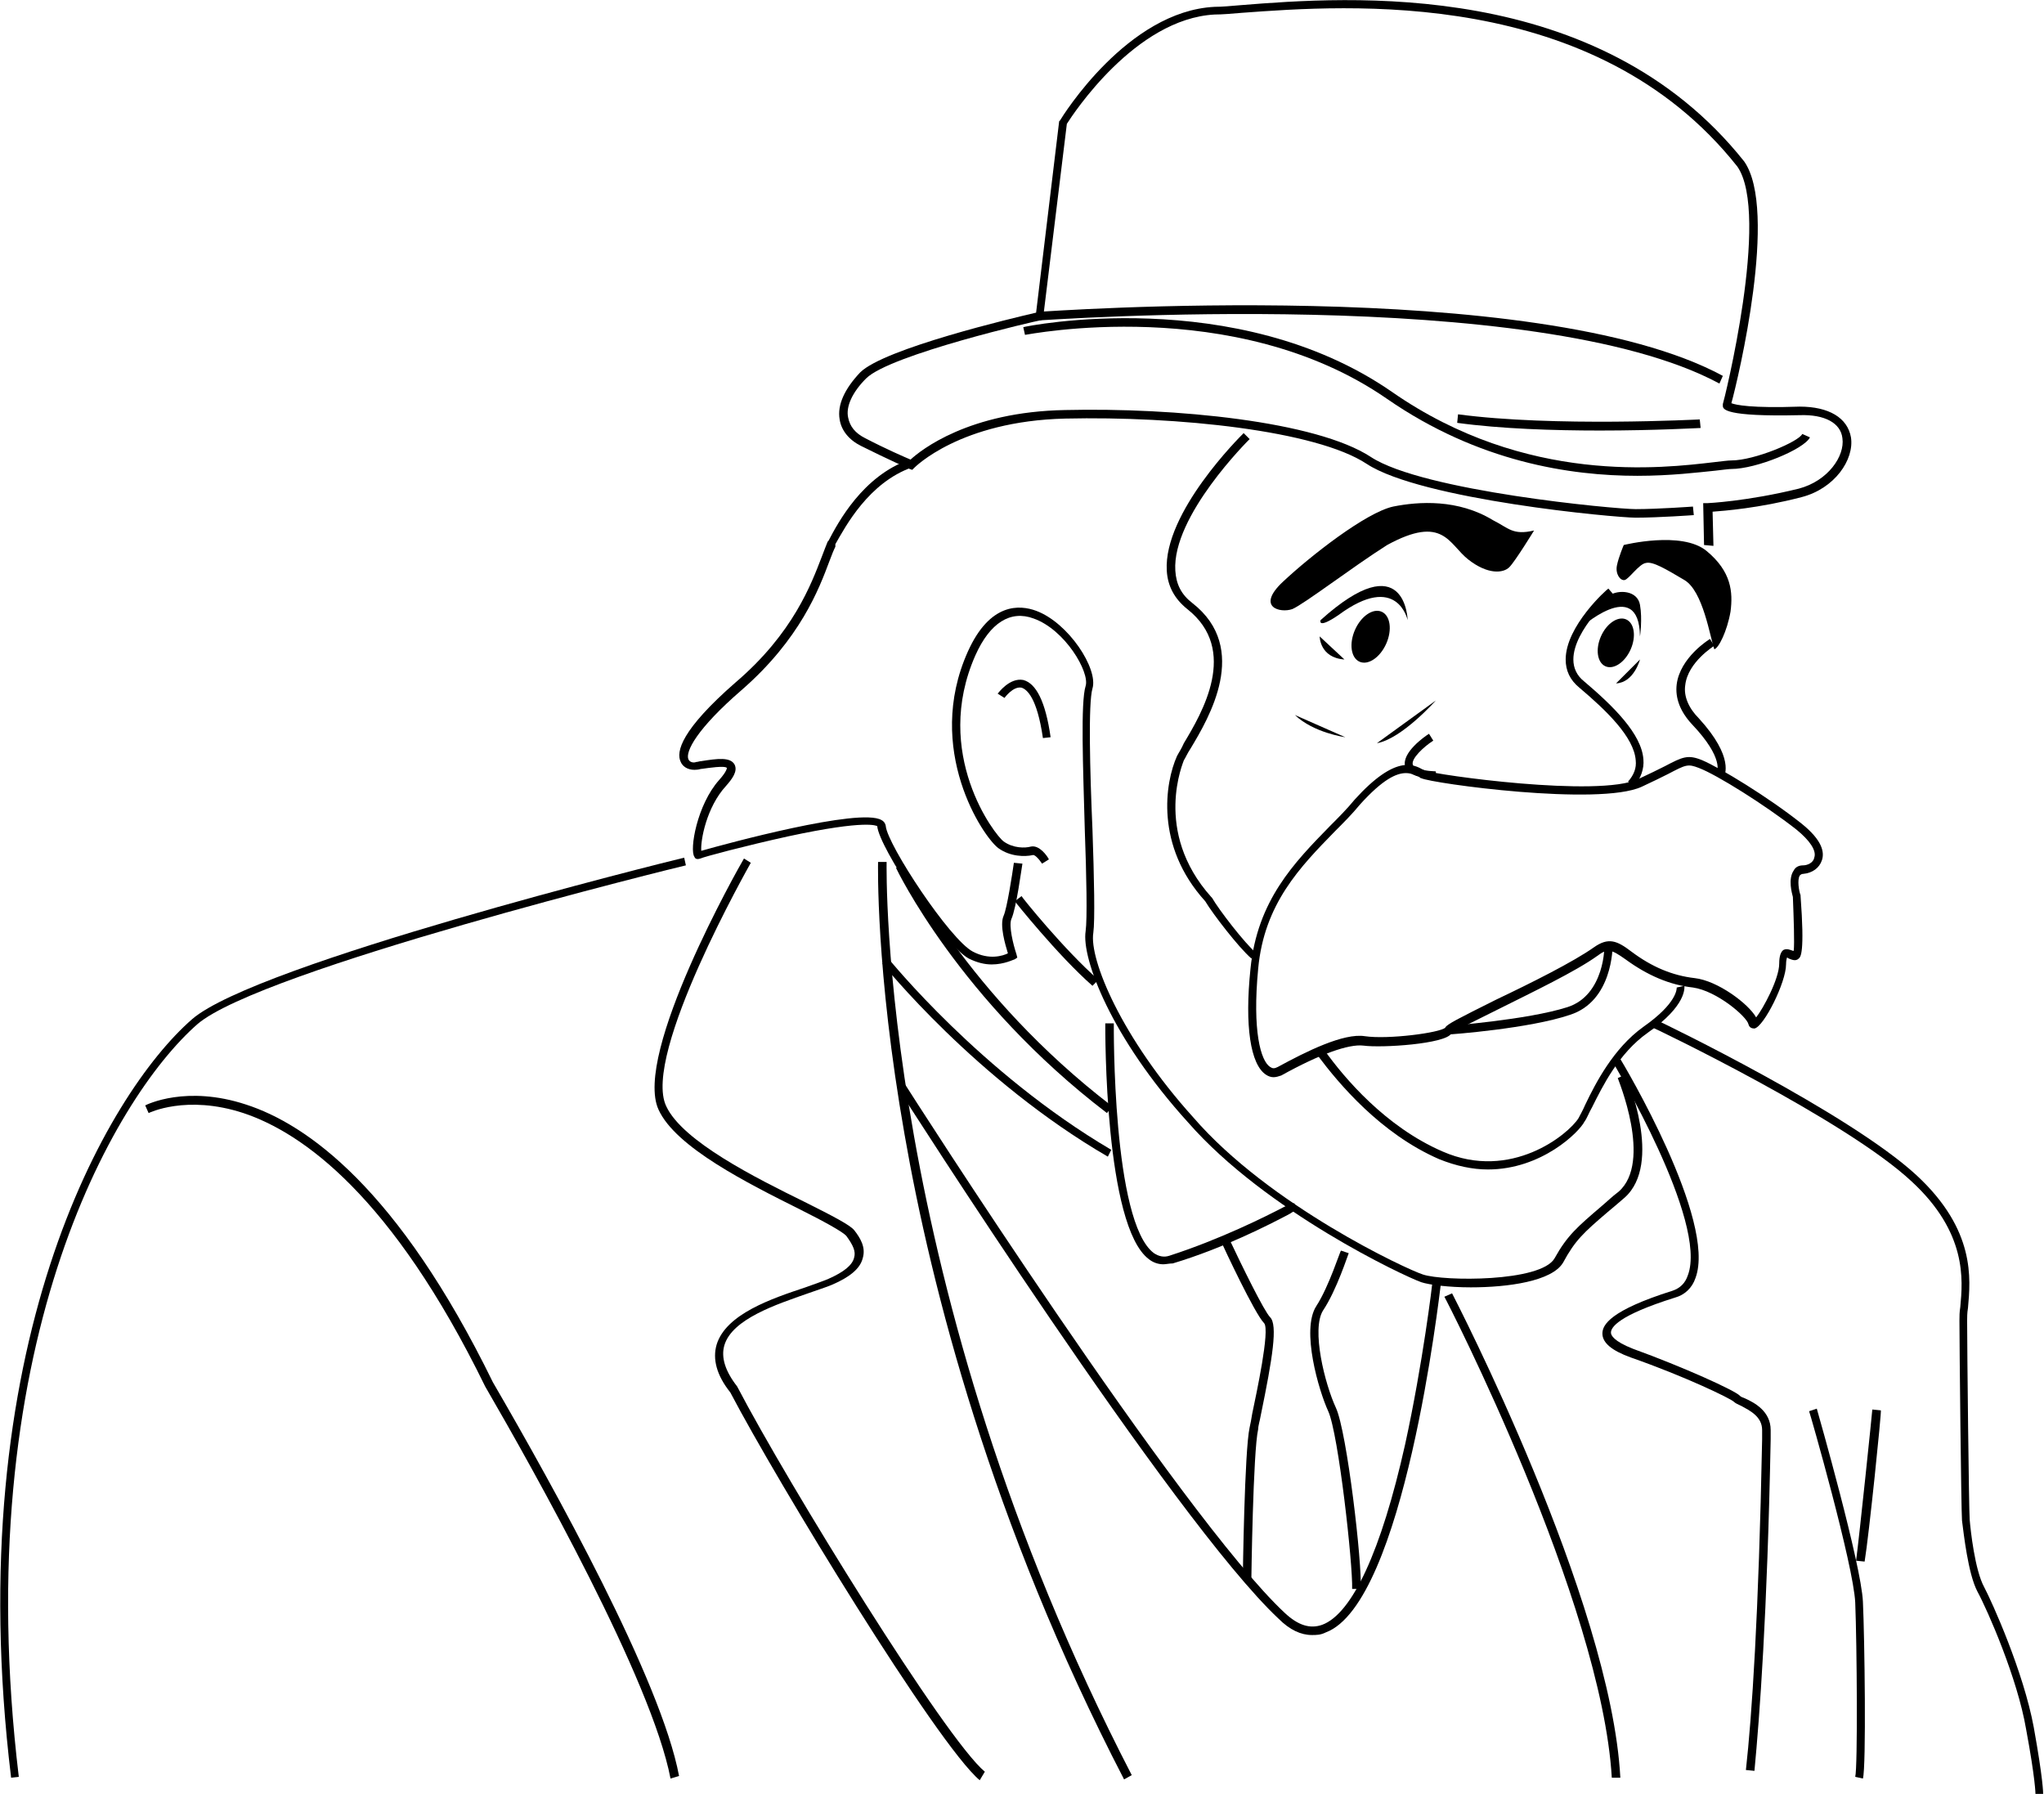 <?xml version="1.0" encoding="utf-8"?>
<!-- Generator: Adobe Illustrator 23.0.1, SVG Export Plug-In . SVG Version: 6.00 Build 0)  -->
<svg version="1.1" id="レイヤー_1" xmlns="http://www.w3.org/2000/svg" xmlns:xlink="http://www.w3.org/1999/xlink" x="0px"
	 y="0px" viewBox="0 0 239.3 210" style="enable-background:new 0 0 239.3 210;" xml:space="preserve">
<g>
	<path d="M199.5,63.8l-0.1-4.9l0.5,0c0,0,4.6-0.2,10.7-1.7c3.4-0.9,5.4-3.8,5.1-5.9c-0.2-1.8-2.1-2.8-5-2.7c-8.8,0.2-9-0.7-9-1.1
		l0-0.1l0-0.1c0.1-0.2,5.6-22.2,1.7-27.8C186.7-1.6,157.7,0.6,145.4,1.5c-1.2,0.1-2.3,0.2-3.2,0.2c-9.3,0.5-16.6,11.7-17.3,12.8
		l-2.8,22.9l-0.3,0.1c-0.2,0-17.6,4-20.4,6.8c-1.6,1.6-2.4,3.3-2.1,4.6c0.2,1,0.8,1.8,2,2.4c2.5,1.3,4.6,2.2,5.3,2.5
		c1.2-1.1,6.8-5.6,18.1-5.8c12.8-0.3,29.4,1.3,35.8,5.5c6.1,4,28.6,6.1,31,6.1c2.6,0,6.7-0.3,6.7-0.3l0.1,1c0,0-4.1,0.3-6.8,0.3
		c-2.4,0-25.1-2.1-31.5-6.3c-5.9-3.9-22.2-5.6-35.3-5.3c-12.3,0.3-17.6,5.7-17.7,5.8l-0.2,0.2l-0.3-0.1c0,0-2.5-1.1-5.7-2.7
		c-1.4-0.7-2.3-1.8-2.5-3.1c-0.3-1.7,0.6-3.6,2.4-5.5c2.8-2.8,18-6.4,20.6-7l2.7-22.4l0.1-0.1c0.3-0.5,7.9-12.8,18.1-13.3
		c0.9,0,1.9-0.1,3.1-0.2c12.5-1,41.8-3.2,58.9,18.3c4,5.7-0.7,25.4-1.5,28.3c0.5,0.2,2.3,0.6,8,0.4c3.4,0,5.6,1.3,6,3.6
		c0.4,2.6-1.9,6-5.8,7c-5,1.3-9.1,1.6-10.4,1.7l0.1,4L199.5,63.8z"/>
	<path d="M146.5,112.2c-1.5-1.3-4.5-5.2-5.4-6.7c-5.9-6.5-4.7-13.9-3.3-17c0.2-0.4,0.5-0.8,0.8-1.5c2.1-3.5,6.5-10.9,0.4-15.7
		c-1.5-1.2-2.3-2.7-2.4-4.5c-0.4-6.8,8.6-15.7,9-16.1l0.7,0.7c-0.1,0.1-9.1,9-8.7,15.4c0.1,1.6,0.7,2.8,2,3.8
		c6.8,5.3,1.9,13.5-0.2,17c-0.4,0.6-0.6,1.1-0.8,1.4c0,0.1-3.7,8.3,3.2,16l0.1,0.1c0.8,1.4,3.8,5.3,5.2,6.5L146.5,112.2z"/>
	<path d="M191.3,92.1l-0.7-0.6c0.7-0.8,1-1.6,0.9-2.5c-0.2-2.7-3.4-5.8-6.6-8.5c-1.1-0.9-1.6-2-1.6-3.3c0-3.9,4.8-8.2,5-8.3l0.6,0.7
		c0,0-4.7,4.1-4.7,7.6c0,1,0.4,1.9,1.3,2.6c3.3,2.8,6.7,6.1,6.9,9.1C192.5,90,192.1,91.1,191.3,92.1z"/>
	<path d="M179.6,62.1c0,0-2.2,3.6-2.9,4.3c-0.7,0.7-2.5,0.9-4.8-0.9c-2.3-1.8-2.9-5.3-9.5-1.7c-4.1,2.6-9.7,6.9-11.1,7.5
		c-1.4,0.5-4.3-0.2-1.1-3.2c3.2-3,9.7-8.1,12.9-8.8c3-0.6,7.6-0.9,11.7,1.6C176.6,61.8,177.1,62.7,179.6,62.1z"/>
	<path d="M154.6,72.6c10-9,10.2,0,10.2,0s-1.2-5.7-8.1-0.6C154.2,73.7,154.6,72.6,154.6,72.6z"/>
	<ellipse transform="matrix(0.405 -0.914 0.914 0.405 27.37 191.062)" cx="160.5" cy="74.5" rx="3.2" ry="2"/>
	<ellipse transform="matrix(0.405 -0.914 0.914 0.405 43.811 217.727)" cx="189.2" cy="75.2" rx="3" ry="1.9"/>
	<path d="M168.1,82c0,0-4,4.5-6.9,5"/>
	<path d="M157.5,86.3c0,0-3.7-0.5-5.9-2.6"/>
	<path d="M168.1,91.2c-2.1-0.1-3.3-0.6-3.6-1.5c-0.4-1.6,2.3-3.5,2.8-3.8l0.5,0.8c-1.1,0.7-2.6,2.1-2.4,2.8c0,0.2,0.4,0.7,2.7,0.8
		L168.1,91.2z"/>
	<path d="M149.1,126.1c-0.3,0-0.6-0.1-0.9-0.3c-1.8-1.2-2.5-5.7-1.8-12.4c0.8-8,5.1-12.4,9.3-16.7c1-1,2-2,2.9-3.1
		c4.8-5.3,6.9-4.1,8-3.5c0.1,0,0.2,0.1,0.2,0.1c1.2,0.5,20.4,3.2,25,1c1.3-0.6,2.3-1.1,3.1-1.5c2.1-1.1,2.7-1.4,4.4-0.7
		c2.1,0.9,7.7,4.3,11.6,7.4c2.5,2,2.7,3.4,2.4,4.3c-0.3,0.9-1.1,1.5-2.2,1.6c-0.2,0-0.3,0.1-0.4,0.2c-0.3,0.5-0.1,1.8,0.1,2.3l0,0.1
		c0.5,6.7,0,7.1-0.2,7.3c-0.4,0.4-0.9,0.1-1.2,0c0,0-0.1-0.1-0.2-0.1c0,0.1-0.1,0.3-0.1,0.8c0,2.1-2.6,7.3-3.7,7.5
		c-0.3,0-0.6-0.1-0.7-0.5c-0.2-0.9-3.7-3.9-6.5-4.3c-2.7-0.3-5.3-1.4-7.9-3.3c-1.7-1.2-2.1-1.3-3.3-0.4c-2.5,1.8-7.5,4.2-11.5,6.2
		c-2.6,1.3-5.3,2.6-5.6,2.9c-0.7,1.2-8.1,1.7-10.3,1.4c-1.7-0.2-5.1,1-9.6,3.5C149.7,126,149.4,126.1,149.1,126.1z M164.6,90.5
		c-1.1,0-2.7,0.7-5.4,3.7c-0.9,1.1-1.9,2.1-2.9,3.1c-4.1,4.2-8.3,8.5-9,16.1c-0.7,7.3,0.3,10.8,1.4,11.5c0.3,0.2,0.5,0.2,0.9,0
		c3.3-1.8,7.7-4,10.2-3.6c2.7,0.4,8.8-0.4,9.4-1c0.2-0.4,1.4-1,6-3.3c4-1.9,9-4.4,11.4-6.1c1.7-1.2,2.7-0.8,4.4,0.5
		c2.4,1.8,4.8,2.8,7.4,3.1c2.7,0.3,6.3,3,7.2,4.6c0.8-1,2.7-4.5,2.7-6.3c0-0.9,0.2-1.4,0.5-1.6c0.4-0.2,0.8,0,1.1,0.1
		c0,0,0.1,0,0.1,0c0.1-0.9,0-3.8-0.1-6.3c-0.1-0.4-0.6-2.1,0.1-3.1c0.2-0.4,0.6-0.6,1.1-0.6c0.5,0,1.2-0.3,1.3-0.9
		c0.3-0.8-0.5-2-2.1-3.3c-3.7-2.9-9.3-6.4-11.4-7.2c-1.3-0.5-1.5-0.4-3.6,0.7c-0.8,0.4-1.8,0.9-3.1,1.5c-5,2.3-24.6-0.4-25.8-1
		c-0.1,0-0.2-0.1-0.3-0.2C165.7,90.8,165.3,90.5,164.6,90.5z M209.9,111.5L209.9,111.5L209.9,111.5z"/>
	<path d="M169.5,121.1l-0.1-1c0.1,0,9.4-0.7,14.1-2.2c4.4-1.4,4.4-7.3,4.3-7.3l1,0c0,0.3,0,6.6-5,8.2
		C179.1,120.4,169.9,121.1,169.5,121.1z"/>
	<path d="M174.2,136.9c-1.8,0-3.7-0.4-5.7-1.2c-6.9-3-11.8-8.9-14.2-12.1c-0.1-0.1-0.1-0.2-0.1-0.2l0.4-0.3l-0.2-0.5
		c0.4-0.1,0.5,0.1,0.7,0.4c2.3,3.2,7.1,8.9,13.8,11.8c8,3.5,14.7-2,15.9-3.9c0.2-0.4,0.5-0.9,0.8-1.6c1.2-2.5,3.3-6.6,6.8-9.1
		c4-2.8,3.9-4.5,3.9-4.6l0.9-0.2c0,0.2,0.3,2.3-4.3,5.5c-3.4,2.4-5.3,6.3-6.5,8.7c-0.4,0.7-0.6,1.3-0.9,1.7
		C184.9,132.5,180.5,136.9,174.2,136.9z"/>
	<path d="M172.2,150.7c-2.6,0-4.9-0.3-5.8-0.6c-2-0.7-18.2-8.3-27.3-18.7c-9-9.9-12.5-19.2-12-22.4c0.2-1.4,0.1-6.5-0.1-11.9
		c-0.2-7.3-0.5-14.9,0.1-16.8c0.5-1.6-2.4-6.6-6.1-7.9c-2.7-1-5.1,0.5-6.8,4.3c-5.1,11.5,2.3,21.1,3.3,21.8c1.1,0.8,2.5,0.8,3.2,0.6
		c1-0.2,1.9,1.1,2.1,1.5l-0.8,0.5c-0.4-0.6-0.9-1.1-1.1-1c-0.9,0.2-2.6,0.2-4-0.8c-1.8-1.3-8.7-11.6-3.6-23c2.6-5.8,6.1-5.5,8-4.8
		c3.8,1.4,7.3,6.8,6.6,9.1c-0.5,1.7-0.3,9.6,0,16.5c0.2,5.7,0.3,10.7,0.1,12.1c-0.5,3.1,3.3,12.3,11.7,21.6
		c8.9,10.3,25,17.8,26.9,18.4c2.4,0.8,13.8,0.9,15.4-1.9c1.5-2.7,2.7-3.7,5.5-6.1c0.6-0.5,1.2-1.1,2-1.7c4-3.5-0.1-13.2-0.1-13.3
		l0.9-0.4c0.2,0.4,4.4,10.4-0.1,14.4c-0.8,0.7-1.4,1.2-2,1.7c-2.8,2.4-3.8,3.3-5.2,5.9C181.7,150,176.5,150.7,172.2,150.7z"/>
	<path d="M116.1,112.9c-0.8,0-1.7-0.2-2.7-0.7c-2.9-1.6-10.5-13-10.7-15.5c-0.1,0-1.1-0.8-10.4,1.2c-5,1.1-9.9,2.4-10.3,2.6
		c-0.3,0.1-0.6,0.1-0.7-0.2c-0.6-0.8,0.3-6.1,2.9-9c0.9-1,0.9-1.4,0.9-1.4c-0.2-0.3-2.2,0-2.9,0.1c-0.2,0-0.4,0.1-0.6,0.1
		c-0.8,0.1-1.6-0.2-1.9-0.9c-0.6-1.2,0.1-3.8,6.4-9.3c6.8-5.8,8.9-11.6,10.1-14.7c0.3-0.8,0.5-1.3,0.7-1.8l0.1-0.1
		c1.1-2.1,4-7.6,9.5-9.5l0.3,0.9c-5.1,1.8-7.8,6.9-9,9L97.8,64c-0.2,0.4-0.4,0.9-0.7,1.7c-1.2,3.2-3.4,9.1-10.3,15.1
		c-5.2,4.5-6.6,7.2-6.2,8.1c0.2,0.4,0.7,0.4,0.9,0.3c0.2,0,0.4-0.1,0.6-0.1c1.9-0.3,3.4-0.5,3.9,0.4c0.4,0.8-0.3,1.7-1,2.5
		c-2.3,2.5-3,6.4-2.9,7.6c2.8-0.8,18.6-5.1,21.1-3.6c0.4,0.2,0.5,0.6,0.5,0.7c0.2,2.2,7.5,13.3,10.2,14.7c1.9,1,3.5,0.5,4.1,0.2
		c-0.3-1-1-3.3-0.5-4.4c0.4-0.9,1-4.8,1.2-6.2l1,0.1c-0.1,0.5-0.7,5.2-1.3,6.5c-0.3,0.8,0.2,2.9,0.6,4.1l0.1,0.4l-0.3,0.2
		C118.7,112.3,117.6,112.9,116.1,112.9z M81.7,99.7C81.7,99.7,81.7,99.7,81.7,99.7C81.6,99.7,81.7,99.7,81.7,99.7z"/>
	<path d="M122.1,86.4c-0.7-4.8-1.9-5.7-2.5-5.9c-1-0.2-2,1.2-2,1.2l-0.8-0.5c0.1-0.1,1.4-1.9,3-1.6c1.5,0.4,2.6,2.5,3.2,6.7
		L122.1,86.4z"/>
	<path d="M190.1,63.8c0,0,6.8-1.7,9.7,0.7c2.9,2.4,3.1,4.8,2.8,7.1c-0.4,2.3-1.4,4.3-1.9,4.4c-0.5-1.4-1.3-6.8-3.5-8.1
		c-2.2-1.3-3.7-2.2-4.5-2c-0.8,0.1-2,1.9-2.5,2c-0.5,0.1-1.1-0.7-0.9-1.7S190.1,63.8,190.1,63.8z"/>
	<path d="M184.8,73.7c0,0,7.1-6.5,7.2,0.8c0,0,0.3-2,0-3.7c-0.3-1.7-2.5-1.8-3.6-1.1S184.8,73.7,184.8,73.7z"/>
	<path d="M154.5,74.5c0,0,0,2.5,2.9,2.7"/>
	<path d="M192,77.2c0,0-0.7,2.7-2.8,2.8"/>
	<path d="M201.8,91l-0.8-0.6c0,0,0.9-1.6-2.9-5.6c-1.4-1.5-2-3.1-1.8-4.7c0.4-3.1,3.7-5.2,3.9-5.3l0.5,0.8c0,0-3.1,1.9-3.4,4.6
		c-0.2,1.3,0.4,2.7,1.6,3.9C203.1,88.7,201.9,90.8,201.8,91z"/>
	<path d="M191.7,55.7c-7.8,0-18.6-1.6-29.3-9c-17.9-12.4-42.2-7.5-42.4-7.5l-0.2-0.9c0.2-0.1,24.9-5.1,43.2,7.6
		c15.7,10.9,31.7,8.9,37.7,8.2c0.9-0.1,1.6-0.2,2-0.2c2.7,0,7.9-2.2,8.3-3.1l0.9,0.4c-0.7,1.4-6.3,3.7-9.2,3.7c-0.3,0-1,0.1-1.9,0.2
		C198.8,55.3,195.6,55.7,191.7,55.7z"/>
	<path d="M201.3,44.9c-21.5-11.6-79-7.4-79.6-7.4l-0.1-1c0.6,0,58.3-4.3,80.1,7.5L201.3,44.9z"/>
	<path d="M187.3,50.4c-5.4,0-11.6-0.2-16.7-0.9l0.1-1c11.2,1.5,28.1,0.6,28.3,0.6l0.1,1C198.9,50.1,193.8,50.4,187.3,50.4z"/>
	<path d="M136.2,148c-0.6,0-1.2-0.2-1.7-0.6c-5.2-3.9-5.1-26.7-5.1-27.6l1,0c0,0.2-0.2,23.3,4.7,26.9c0.6,0.4,1.2,0.5,1.8,0.3
		c5.9-1.9,11.3-4.6,13.4-5.7c1-0.5,1-0.5,1.3-0.4l-0.5,0.8l0.3-0.4l0.1,0.5c-0.1,0-0.3,0.2-0.7,0.4c-2.1,1.1-7.5,3.9-13.5,5.7
		C136.9,147.9,136.5,148,136.2,148z"/>
	<path d="M1.3,208.1c-6.1-50.4,11.2-80.1,21.2-88.8c7.5-6.5,55.5-18.4,57.6-18.9l0.2,0.9c-0.5,0.1-49.8,12.2-57.2,18.6
		C13.2,128.6-3.8,158,2.2,208L1.3,208.1z"/>
	<path d="M78.5,208.2c-2.2-11.5-15.9-35.9-21.7-45.9c-10.9-22.3-21.4-29.7-28.3-32c-6.7-2.2-11.1,0-11.1,0l-0.4-0.9
		c0.2-0.1,4.8-2.4,11.8-0.1c7.1,2.3,17.8,9.8,28.9,32.5c7.2,12.4,19.7,34.9,21.8,46.1L78.5,208.2z"/>
	<path d="M114.7,208.4c-5-4.2-23.7-34.9-29.2-45.4c-1.6-2-2.1-3.9-1.6-5.6c1.1-3.6,6.5-5.4,10.4-6.7c1.1-0.4,2-0.7,2.7-1
		c1.8-0.8,2.8-1.6,3-2.5c0.2-0.7-0.1-1.4-0.9-2.5c-0.4-0.5-2.8-1.8-5.4-3.1c-6.2-3.1-14.6-7.3-16.6-11.7c-3-6.5,9.4-28.4,10-29.4
		l0.8,0.5c-0.1,0.2-12.8,22.5-9.9,28.5c1.9,4.1,10.5,8.4,16.2,11.2c3.4,1.7,5.3,2.7,5.8,3.3c0.7,0.9,1.4,2,1,3.3
		c-0.3,1.2-1.5,2.2-3.6,3.1c-0.7,0.3-1.7,0.6-2.8,1c-3.7,1.3-8.9,3-9.8,6.1c-0.4,1.4,0.1,3,1.5,4.8c6,11.5,24.4,41.3,29,45.1
		L114.7,208.4z"/>
	<path d="M131.6,208.3c-15.6-30.1-22.6-57.7-25.7-75.5c-3.4-19.3-3.1-31.7-3.1-31.9l1,0c0,0.5-1,49.5,28.7,106.9L131.6,208.3z"/>
	<path d="M153.6,191.4c-1.3,0-2.6-0.6-3.9-1.9c-12.3-11.5-44.2-61.5-44.5-62l0.8-0.5c0.3,0.5,32.2,50.4,44.4,61.8
		c1.6,1.5,3,1.9,4.4,1.4c3.5-1.3,6.9-8.6,9.7-21.1c2.1-9.6,3.2-18.9,3.2-19l1,0.1c-0.2,1.5-4.3,37.5-13.5,40.9
		C154.6,191.4,154.1,191.4,153.6,191.4z"/>
	<path d="M146.5,185l-1,0c0-0.6,0.2-15.2,0.8-17.9c0.1-0.4,0.2-1,0.3-1.6c0.5-2.4,2.1-9.8,1.4-10.6c-1.1-1.1-4.7-8.8-5.1-9.7
		l0.9-0.4c1.6,3.4,4.2,8.7,4.9,9.4c0.9,0.9,0.3,4.7-1.1,11.5c-0.1,0.6-0.3,1.2-0.3,1.6C146.7,169.9,146.5,184.9,146.5,185z"/>
	<path d="M159.3,186l-1,0c0.1-2.8-1.6-18.2-2.8-20.8c-1.1-2.4-3.2-9.5-1.4-12.3c1.5-2.3,2.8-6.5,2.9-6.5l0.9,0.3
		c-0.1,0.2-1.4,4.3-3,6.7c-1.4,2.2,0.2,8.6,1.5,11.4C157.7,167.6,159.5,183.1,159.3,186z"/>
	<path d="M188.7,208.1c-1.2-20.6-19.4-56-19.6-56.3l0.9-0.4c0.2,0.4,18.6,35.9,19.7,56.7L188.7,208.1z"/>
	<path d="M205.4,207.3l-1-0.1c0.7-6.3,1.5-18.1,1.9-38.7l0-1.1c0-1.6-1.5-2.3-2.4-2.8c-0.4-0.2-0.7-0.3-0.9-0.5
		c-0.4-0.4-5.8-3-12.1-5.2c-2.2-0.8-3.3-1.7-3.3-2.8c0-1,0.9-2.7,8.2-5c0.9-0.3,1.5-0.9,1.8-1.8c2.4-6.3-8.7-24.8-8.8-25l0.8-0.5
		c0.5,0.8,11.4,19.1,8.9,25.8c-0.4,1.2-1.3,2-2.4,2.3c-6.7,2.1-7.5,3.5-7.5,4.1c0,0.3,0.3,1,2.6,1.9c5.8,2.1,12,4.9,12.5,5.5
		c0.1,0.1,0.3,0.2,0.6,0.3c1.1,0.5,3,1.5,3,3.7l0,1.1C206.9,189.1,206,201,205.4,207.3z"/>
	<path d="M218.1,208.2l-0.9-0.2c0.3-1.2,0.2-15.4,0-20.4c-0.2-4.4-5.3-22.2-5.4-22.4l0.9-0.3c0.2,0.7,5.2,18.2,5.4,22.6
		C218.3,191.7,218.5,206.8,218.1,208.2z"/>
	<path d="M218.3,182.8l-1-0.1c0.4-3,1.9-17.5,1.9-17.7l1,0.1C220.3,165.2,218.8,179.8,218.3,182.8z"/>
	<path d="M238.3,210c0,0,0-1.7-1.1-7.6c-1-5.9-4.5-13.9-5.7-16.1c-1.1-2.1-1.6-6.8-1.8-8.3c-0.1-1.3-0.3-20.7-0.3-23.4
		c0-0.5,0-1,0.1-1.6c0.3-3.2,0.8-8.7-5.7-14.7c-7.7-7.2-30-17.9-30.3-18l0.4-0.9c0.9,0.4,22.6,10.9,30.5,18.2
		c6.9,6.4,6.3,12.1,6,15.5c-0.1,0.6-0.1,1.1-0.1,1.5c0,3.1,0.2,22.1,0.3,23.3c0.1,1.2,0.6,5.9,1.7,7.9c0.9,1.7,4.6,9.9,5.8,16.4
		c1.1,6.1,1.1,7.7,1.1,7.8L238.3,210z"/>
	<path d="M127.9,115.4c-4.1-3.6-9.1-9.9-9.1-9.9l0.8-0.6c0,0.1,5,6.3,9,9.8L127.9,115.4z"/>
	<path d="M129.6,130.3c-17.3-13.2-24.6-28.5-24.7-28.7l0.9-0.4c0.1,0.1,7.3,15.2,24.4,28.3L129.6,130.3z"/>
	<path d="M129.7,135.4c-15.5-9-26.3-22.5-26.4-22.6l0.7-0.6c0.1,0.1,10.8,13.4,26.1,22.4L129.7,135.4z"/>
</g>
</svg>
